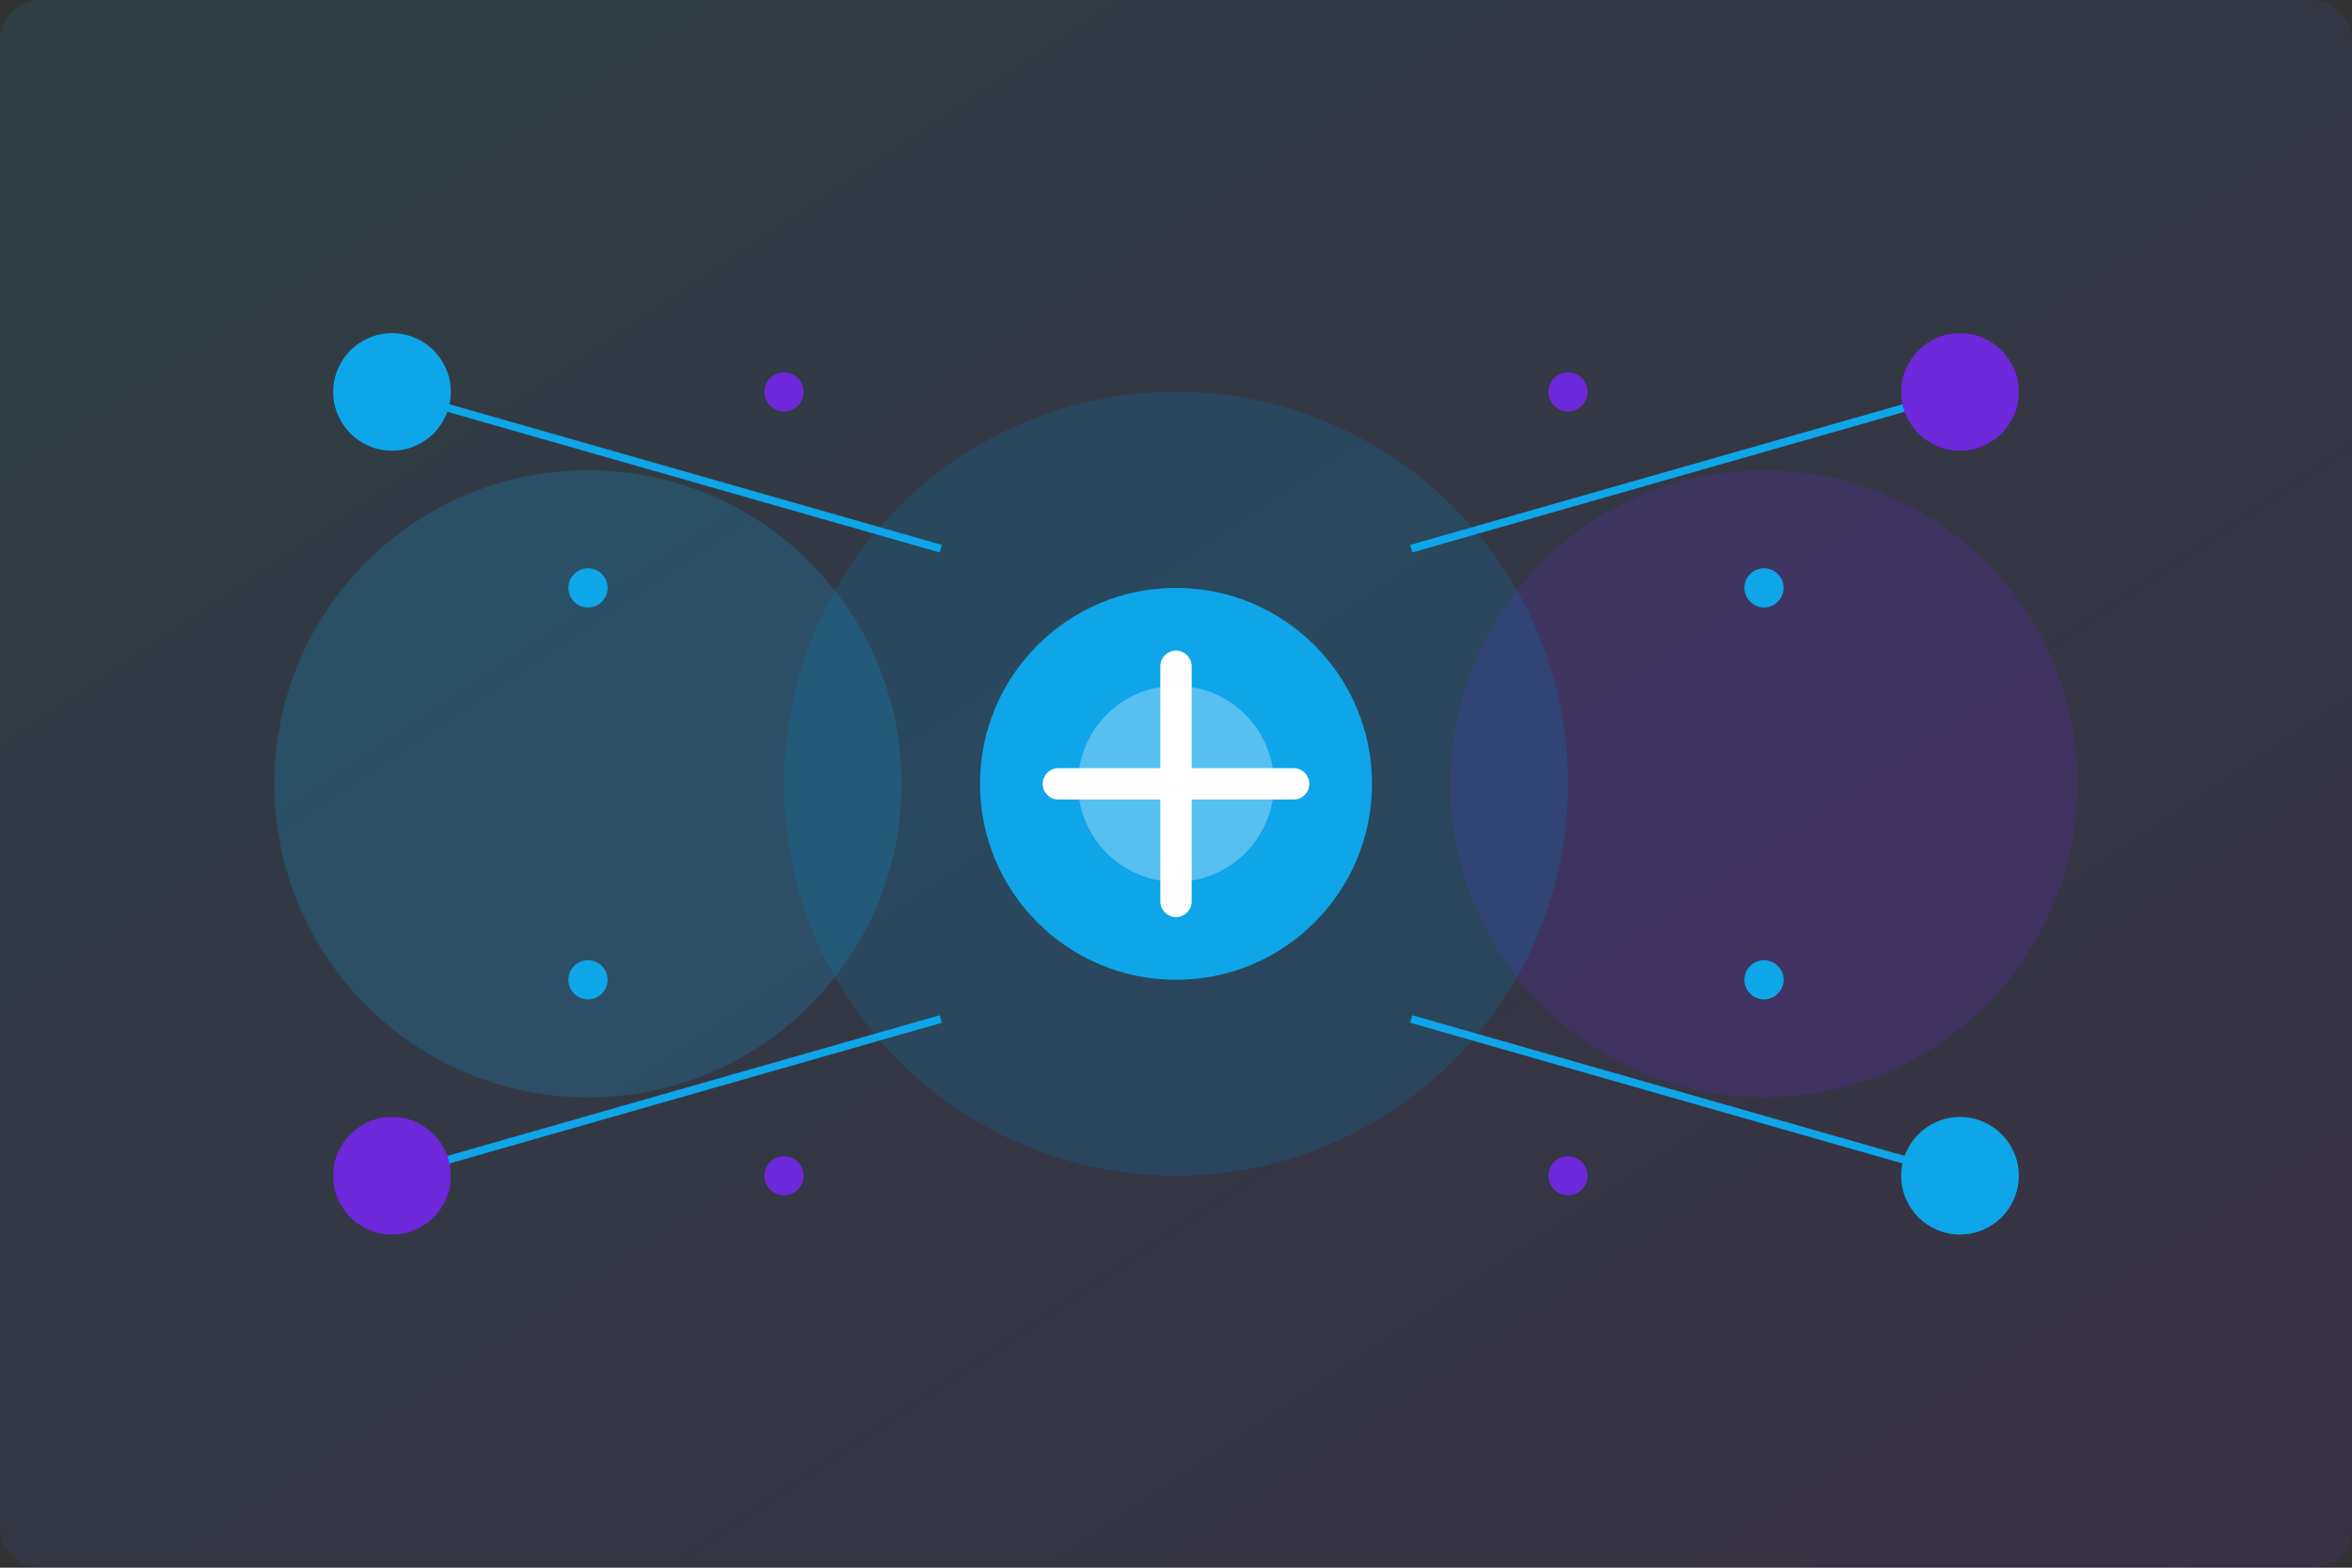 <svg width="600" height="400" viewBox="0 0 600 400" xmlns="http://www.w3.org/2000/svg">
    <rect x="0" y="0" width="600" height="400" fill="#333333" stroke="none"/>
    <!-- Background gradient -->
    <defs>
        <linearGradient id="gradientBg" x1="0%" y1="0%" x2="100%" y2="100%">
            <stop offset="0%" stop-color="#0ea5e9" stop-opacity="0.1"/>
            <stop offset="100%" stop-color="#6d28d9" stop-opacity="0.1"/>
        </linearGradient>
    </defs>
    <rect width="600" height="400" rx="10" fill="url(#gradientBg)" />
    
    <!-- Abstract shapes representing mission/vision -->
    <circle cx="150" cy="200" r="80" fill="#0ea5e9" opacity="0.2" />
    <circle cx="450" cy="200" r="80" fill="#6d28d9" opacity="0.2" />
    <circle cx="300" cy="200" r="100" fill="#0284c7" opacity="0.2" />
    
    <!-- Central icon -->
    <g transform="translate(240, 140)">
        <circle cx="60" cy="60" r="50" fill="#0ea5e9" />
        <path d="M60 30v60M30 60h60" stroke="white" stroke-width="8" stroke-linecap="round" />
        <circle cx="60" cy="60" r="25" fill="white" opacity="0.3" />
    </g>
    
    <!-- Connected nodes -->
    <g stroke="#0ea5e9" stroke-width="2">
        <line x1="100" y1="100" x2="240" y2="140" />
        <line x1="500" y1="100" x2="360" y2="140" />
        <line x1="100" y1="300" x2="240" y2="260" />
        <line x1="500" y1="300" x2="360" y2="260" />
    </g>
    
    <!-- Nodes -->
    <circle cx="100" cy="100" r="15" fill="#0ea5e9" />
    <circle cx="500" cy="100" r="15" fill="#6d28d9" />
    <circle cx="100" cy="300" r="15" fill="#6d28d9" />
    <circle cx="500" cy="300" r="15" fill="#0ea5e9" />
    
    <!-- Small decorative elements -->
    <g fill="#0ea5e9">
        <circle cx="150" cy="150" r="5" />
        <circle cx="450" cy="150" r="5" />
        <circle cx="150" cy="250" r="5" />
        <circle cx="450" cy="250" r="5" />
    </g>
    <g fill="#6d28d9">
        <circle cx="200" cy="100" r="5" />
        <circle cx="400" cy="100" r="5" />
        <circle cx="200" cy="300" r="5" />
        <circle cx="400" cy="300" r="5" />
    </g>
</svg>
